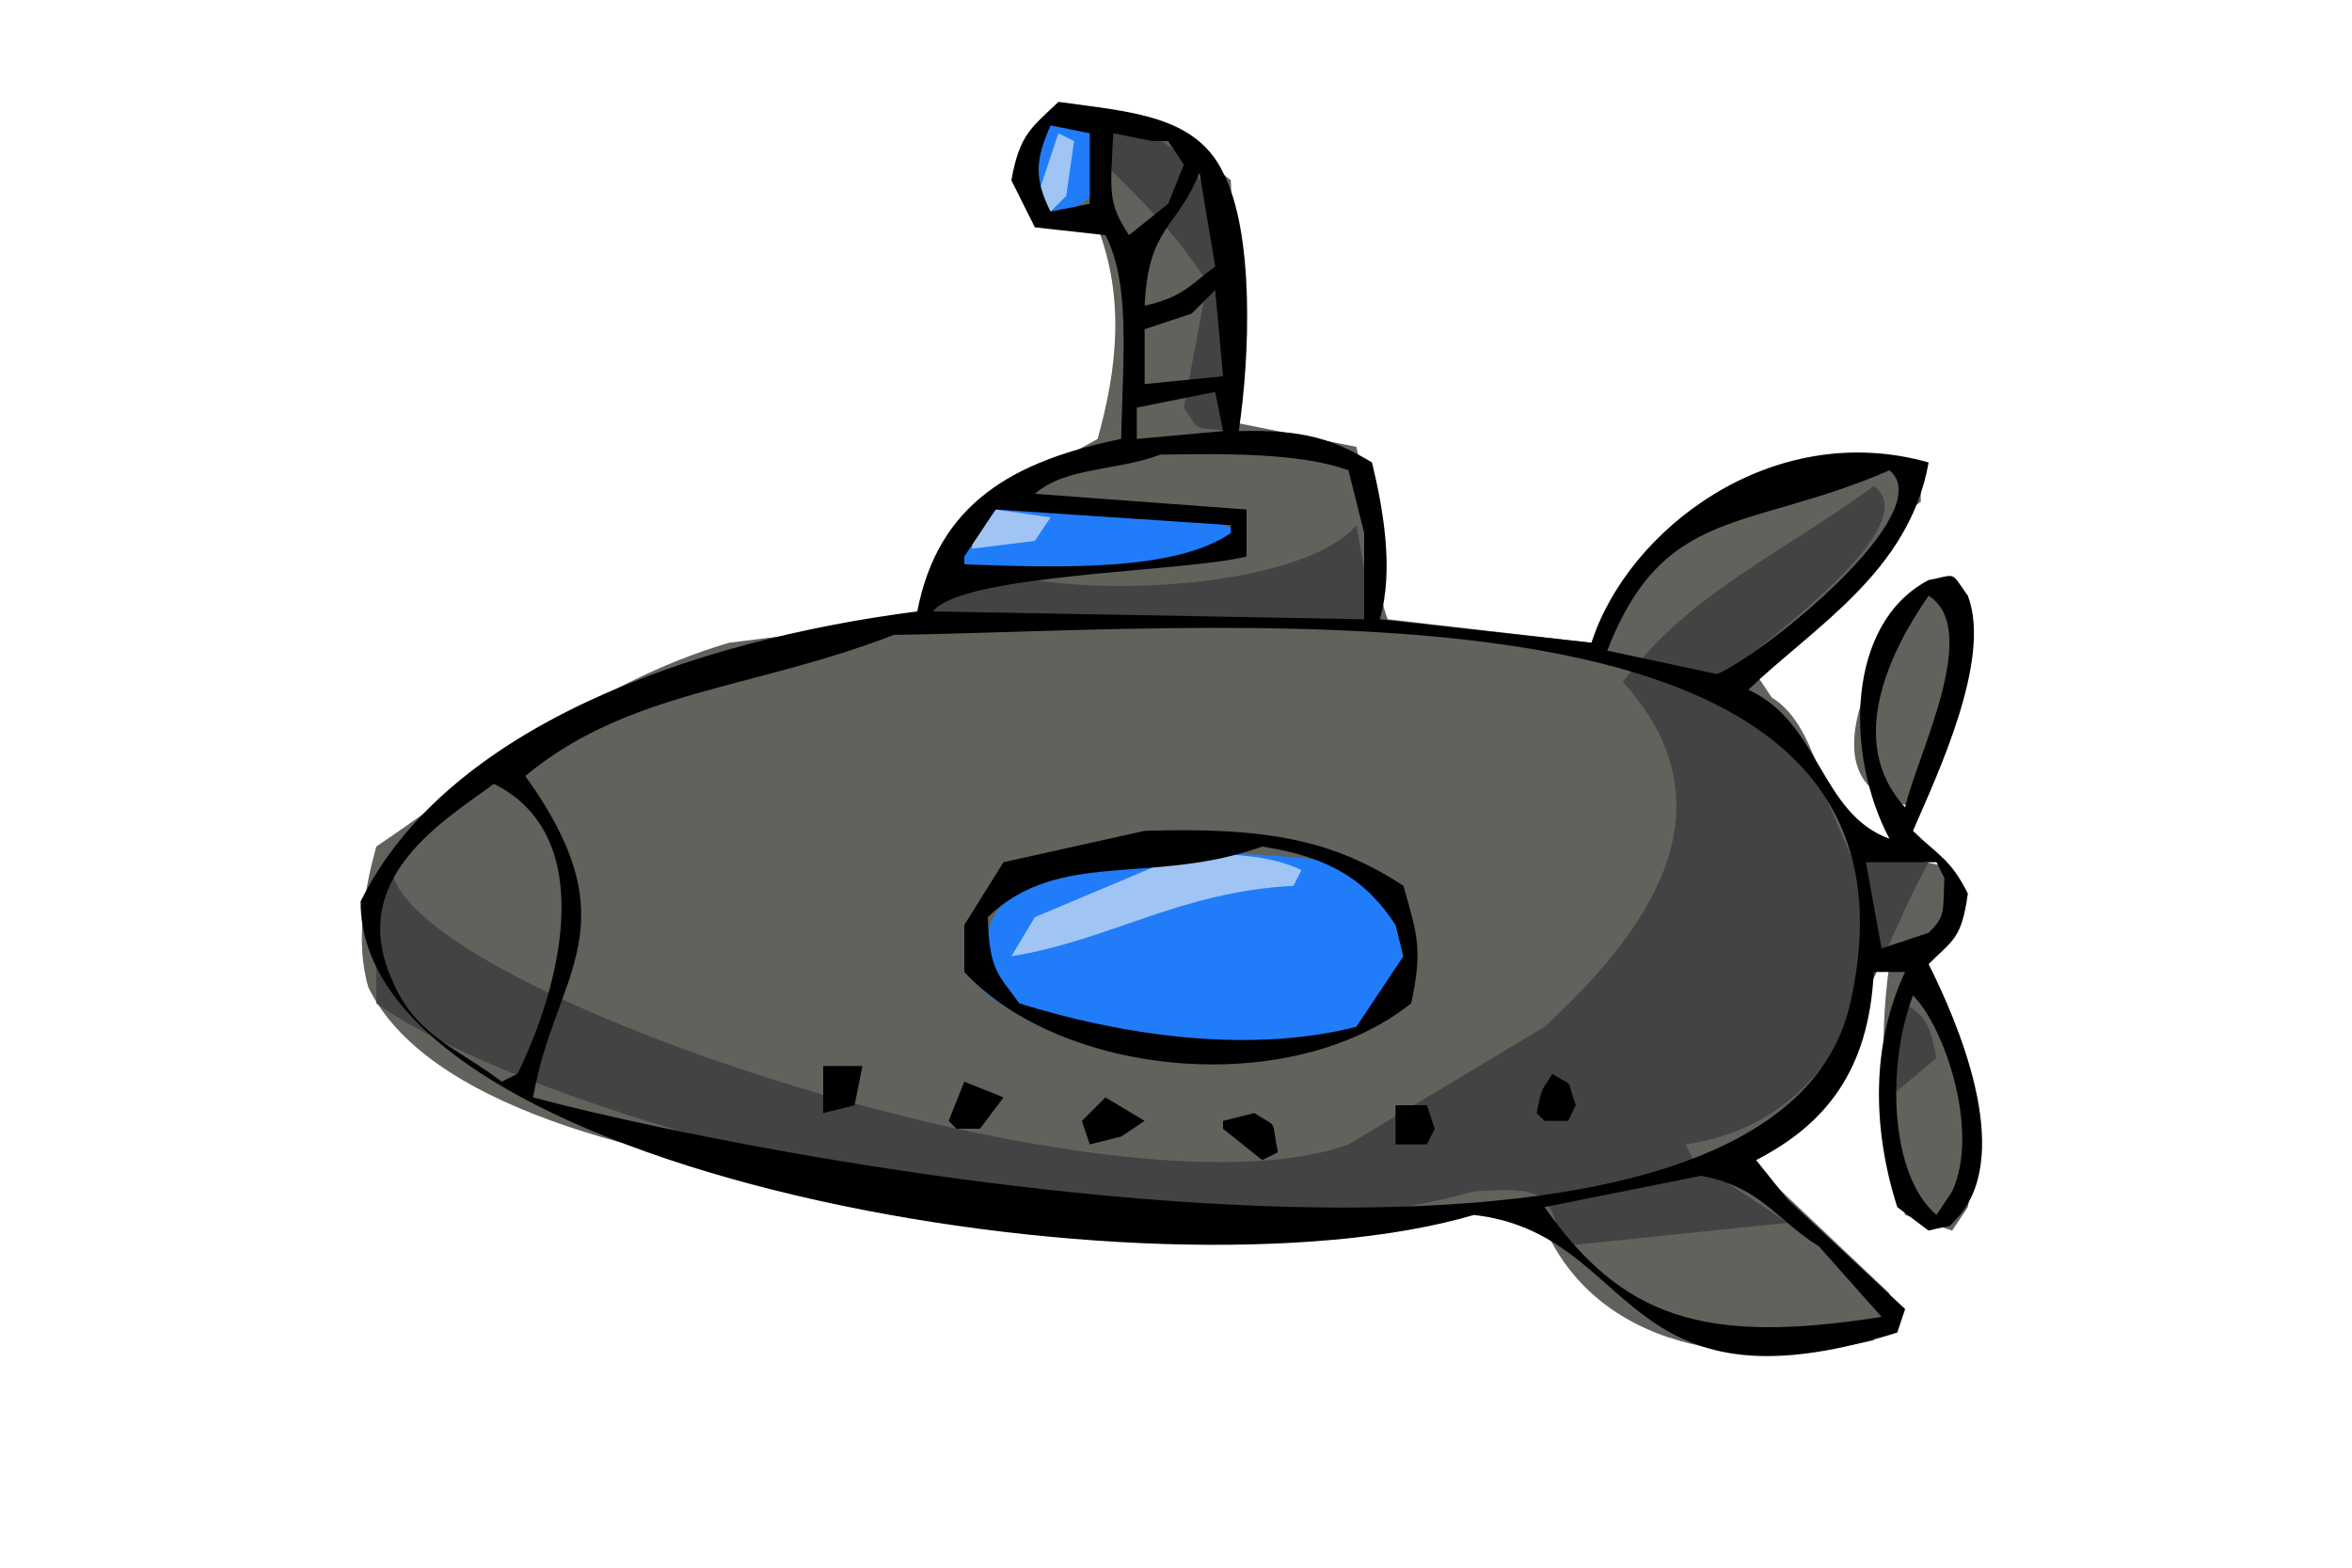 <svg xmlns="http://www.w3.org/2000/svg" width="300" height="200" viewBox="0 0 300 200">
<defs>
    <style>
      .cls-1 {
        fill: #61625b;
      }

      .cls-1, .cls-2, .cls-3, .cls-4, .cls-5 {
        fill-rule: evenodd;
      }

      .cls-2 {
        fill: #207cf9;
      }

      .cls-3 {
        fill: #a0c4f4;
      }

      .cls-4 {
        fill: #414443;
      }
    </style>
  </defs>
  <path id="Color_Fill_2" data-name="Color Fill 2" class="cls-1" d="M136,14c11.6,0.07,14.79,4.095,21,9q0.5,15.5,1,31l15,3c1.476,5.86,2.218,17.525,4,22l26,3c4.626-12.343,25.393-29.8,42-22v4c-8.518,6.368-11.306,16.433-21,22l2,3c6.491,3.949,6.131,15.621,12,19,3.608,2.078,8.314,1.533,11,3v5q-2.5,4-5,8c4.87,7.088,9.063,19.122,7,30l-2,3-6-2c-2.669-8.292-3.559-21.211-2-32l-2,1c-2.127,15.181-8.54,15.055-17,23l19,18q-1,3-2,6c-21.413,4.717-37.885-1.446-43-17-43.614,1.09-134.481,1.468-149-28-1.778-5.94-.412-12.907,1-18,13.681-9.245,27.5-20.875,45-26l24-3c1.909-13.674,13.149-17.41,23-23,2.516-8.973,3.471-17.977,0-27-12.739.584-10.727-8.134-6-14ZM247,74l4,2c-0.595,9.83-2.282,20.219-6,27C227.127,101.212,242.227,78.106,247,74Z"/>
  <path id="Color_Fill_3" data-name="Color Fill 3" class="cls-2" d="M136,15l5,1c0.139,4.913,1.2,5.414-1,8-2.23,2.695-3.124,2.73-8,3V25c-1.668-4.47-.013-5.881,2-9Zm-9,50c8.451-.273,25.7-0.985,31,3l-2,3c-9.458,1.059-26.273,4.33-34,1V69Zm17,44c10.329-.229,22.631-0.356,30,2,2.541,4.209,6.719,8.534,4,15-6.893,13.715-44.507,8.721-53,0C125.206,110.857,132.813,112.954,144,109Z"/>
  <path id="Color_Fill_4" data-name="Color Fill 4" class="cls-3" d="M135,17l2,1q-0.5,3.5-1,7l-2,2-2-1Zm-8,48,7,1-2,3-8,1V69Zm24,44c6.209-.229,11.4.237,15,2q-0.5,1-1,2c-14.667.8-23.238,6.9-36,9l3-5Z"/>
  <path id="Color_Fill_5" data-name="Color Fill 5" class="cls-4" d="M141,16c17.752,1.391,15.616,21.205,16,39-4.975-.555-3.872.19-6-3l3-16c-4.2-6.375-7.825-9.886-13-15V16Zm98,46c7.288,5.216-16.42,21.643-20,25,10.1,3.642,12.877,12.5,17,22l10,1c-8.194,14.806-10.889,32.951-31,36q0.5,1,1,2l12,8-29,3c-0.979-7.148-2.578-7.566-11-7-41.044,11.633-117.4-8.175-140-24V112l2-1c2.111,15.627,92.472,45.727,122,35l25-15c12.012-11.072,25.17-27.323,10-44C215.57,75.5,227.378,70.615,239,62Zm-66,5q1,5.5,2,11l-1,1H118V78l3-7C133.579,77.252,165.82,75.561,173,67Zm70,61c2.969,2.068,3.109,2.708,4,7l-6,5C240.811,134.53,241.26,130.911,243,128Z"/>
  <path id="Color_Fill_1" data-name="Color Fill 1" class="cls-5" d="M135,13c9.3,1.277,17.49,1.734,21,9,3.987,7.638,3.453,23.39,2,33,8.425-.245,12.272,1.144,17,4,1.389,5.776,2.838,13.613,1,20l27,3c4.564-14.354,23-28.672,43-23-2.489,13.944-14.476,20.84-23,29,9.172,4.173,9.165,15.822,18,19-5.663-10.661-5.59-27.45,5-33,3.672-.682,2.695-1.237,5,2,3.135,8.137-4.008,23.057-7,30,3.16,3.083,4.8,3.566,7,8-0.805,5.854-1.934,5.908-5,9,3.708,7.41,10.764,23.758,4,32-1.963,2.066-.375,1.035-4,2l-4-3c-3.215-10.061-3.328-20.811,1-30h-4c-0.608,12.642-6.218,19.471-15,24l4,5,15,14q-0.5,1.5-1,3c-35.794,11.269-33.1-12.627-54-15-40.981,12.045-142.229-5.342-142-40,10.887-22.1,41.974-33.274,71-37,2.656-13.792,12.218-19.191,26-22,0.258-10.735,1.169-19.865-2-26l-9-1-3-6C130.069,17.026,131.631,16.264,135,13Zm-1,3c-1.954,4.4-2.1,6.783,0,11l5-1V17Zm8,1c-0.392,7.705-.686,8.856,2,13l5-4q1-2.5,2-5l-2-3h-2Zm11,5c-2.809,7.172-6.535,6.791-7,17,4.962-1.113,5.73-2.619,9-5Q154,28,153,22Zm-7,27,10-1q-0.5-5.5-1-11l-3,3-6,2v7Zm10,6q-0.5-2.5-1-5l-10,2v4Zm-8,3c-5.573,2.117-12.049,1.547-16,5l27,2v6c-8.027,2-36.276,2.185-40,7l55,1V68q-1-4-2-8C166.087,57.825,156.679,57.84,148,58Zm93,2c-18.087,7.861-28.759,4.391-36,23l14,3C225.046,83.442,247.531,65.277,241,60ZM127,65l-4,6v1c12.152,0.429,26.888.924,34-4V67ZM246,76c-4.744,6.807-10.746,18.585-3,27C244.582,96.129,252.8,80.334,246,76ZM114,81c-18.165,7.026-33.826,7.057-47,18,13.885,19.325,3.681,25.24,1,41,33.051,8.852,158.057,32.07,168-12C248.713,71.653,160.1,80.25,114,81ZM63,100c-6.3,4.661-18.831,11.974-13,25,2.992,7.187,8.334,8.68,14,13l2-1C71.13,126.642,76.783,106.862,63,100Zm83,6c15.962-.532,24.3,1.329,33,7,1.866,6.467,2.435,8.244,1,15-15.5,12.321-44.64,9.328-57-4v-6l5-8Zm15,2c-14.008,5.03-25.918.231-35,9,0.166,6.9,1.362,7.27,4,11,11.835,3.711,28.5,6.676,43,3l6-9q-0.5-2-1-4C174.191,112.151,169.385,109.3,161,108Zm77,2q1,5.5,2,11l6-2c2.125-2.079,1.842-2.59,2-7q-0.5-1-1-2h-9Zm6,17c-3.336,8.731-3.067,22.8,3,28l2-3C252.566,144.306,248,130.924,244,127Zm-139,9h5q-0.5,2.5-1,5l-4,1v-6Zm93,1c3.027,1.932,1.619.2,3,4q-0.5,1-1,2h-3l-1-1C196.722,138.41,196.7,139.127,198,137Zm-75,1,5,2-3,4h-3l-1-1Zm18,2,5,3-3,2-4,1q-0.5-1.5-1-3Zm37,1h4q0.5,1.5,1,3-0.5,1-1,2h-4v-5Zm-18,1c3.14,2.057,2.069.478,3,5l-2,1-5-4v-1Zm57,8-20,4c9.886,14.016,20.148,17.639,43,14l-8-9C226.568,155.65,224.7,151.471,217,150Z"/>
</svg>
